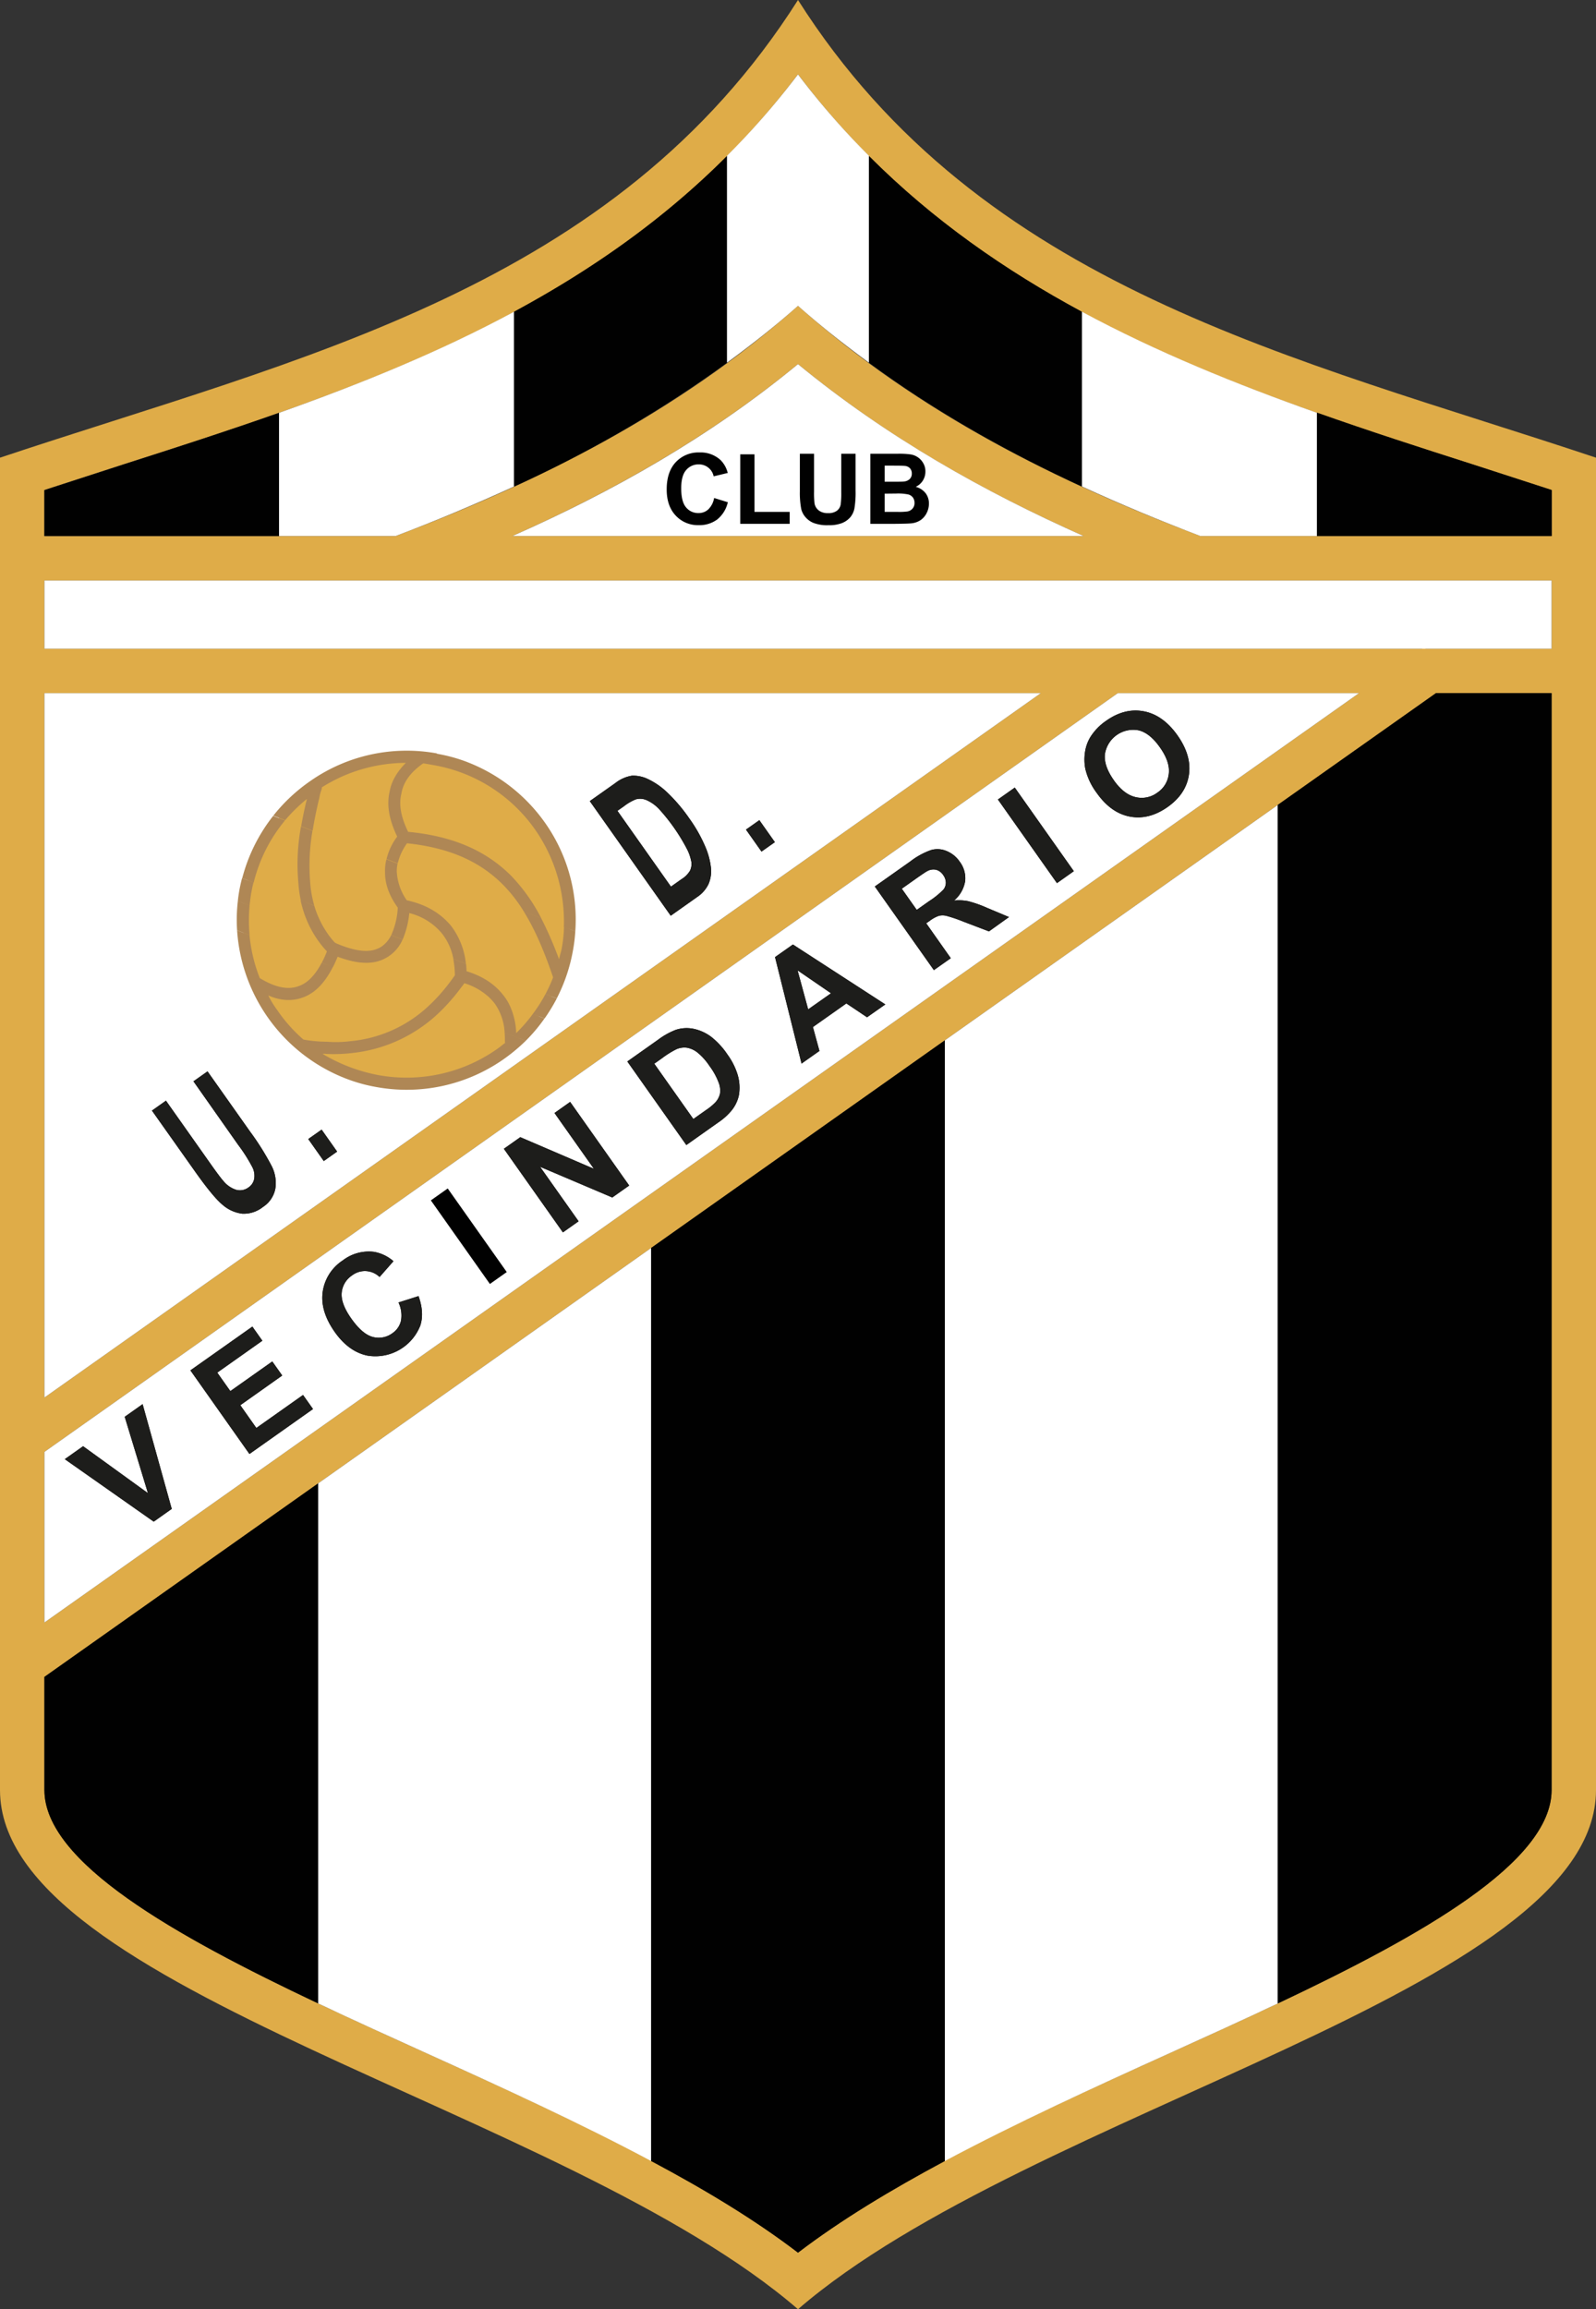 <svg id="Capa_1" data-name="Capa 1" xmlns="http://www.w3.org/2000/svg" viewBox="0 0 557.42 806.11"><rect x="0" y="0" width="557.42" height="806.11" fill="#333333" stroke="none"/><defs><style>.cls-1,.cls-6{fill:#dfac48;}.cls-2{fill:#010101;}.cls-3{fill:#fff;}.cls-4{fill:#1d1d1b;}.cls-5{fill:none;}.cls-6,.cls-7{fill-rule:evenodd;}.cls-7{fill:#af8755;}</style></defs><path class="cls-1" d="M560.84,205H438.14C389,186.38,340,162.34,297.64,124.65c-42.41,37.69-91.33,61.73-140.51,80.37H34.43V188.94l27.75-9c86.69-27.67,175.72-56.9,235.46-136.1C357.36,123.05,446.4,152.28,533.09,180l27.75,9V205Zm-362.92,0c34.7-15.41,68.64-34.45,99.72-60,31.08,25.59,65,44.62,99.72,60Zm362.92,39.33h-44l-.42-.61-.86.61H34.44V220.53h526.4v23.82Zm0,398.4c0,31.49-70.86,63.55-133.36,91.85-47,21.26-95.24,43.23-129.84,69.63-34.6-26.4-82.86-48.37-129.83-69.63-62.52-28.3-133.37-60.36-133.37-91.85V603.27l486-343.41h40.39V642.75Zm-526.4-137V259.86h348l-348,245.89Zm0,19L409.32,259.86h84.25L34.44,584.28V524.73ZM297.64,17.89C233.61,118.75,124,142.56,18.93,177.66V642.75c0,70.11,197.49,111.15,278.71,181.25,81.22-70.1,278.71-111.14,278.71-181.25V177.66c-105.11-35.1-214.69-58.91-278.71-159.77Z" transform="translate(-18.93 -17.89)"/><path class="cls-2" d="M130.07,535.7,34.44,603.27v39.48c0,25.22,45.43,50.8,95.63,74.51V535.7Z" transform="translate(-18.93 -17.89)"/><path class="cls-3" d="M246.34,453.54,130.07,535.7V717.26c12.49,5.91,25.28,11.7,37.73,17.34,26.71,12.09,53.75,24.44,78.54,37.67V453.54Z" transform="translate(-18.93 -17.89)"/><path class="cls-2" d="M246.34,772.27c18.81,10,36.37,20.57,51.3,32,14.93-11.39,32.48-21.93,51.29-32V381.05L246.34,453.54V772.27Z" transform="translate(-18.93 -17.89)"/><path class="cls-3" d="M348.93,381.05V772.27c24.8-13.23,51.83-25.58,78.55-37.67,12.45-5.64,25.24-11.43,37.73-17.34V298.89L348.93,381.05Z" transform="translate(-18.93 -17.89)"/><path class="cls-2" d="M465.21,298.89V717.26c50.2-23.71,95.63-49.29,95.63-74.51V259.86H520.45l-55.24,39Z" transform="translate(-18.93 -17.89)"/><path class="cls-3" d="M409.32,259.86,34.44,524.73v59.55L493.57,259.86Z" transform="translate(-18.93 -17.89)"/><path class="cls-3" d="M34.44,505.75l348-245.89h-348V505.75Z" transform="translate(-18.93 -17.89)"/><path class="cls-3" d="M560.84,220.53H34.44v23.82h526.4V220.53Z" transform="translate(-18.93 -17.89)"/><path class="cls-3" d="M197.92,205H397.36c-34.71-15.42-68.64-34.45-99.72-60-31.08,25.59-65,44.63-99.72,60Z" transform="translate(-18.93 -17.89)"/><path class="cls-2" d="M116.39,162c-18,6.35-36.14,12.21-54.21,18l-27.75,9V205h82V162Z" transform="translate(-18.93 -17.89)"/><path class="cls-3" d="M198.47,126.71C172.28,140.82,144.58,152,116.39,162V205h40.74q20.77-7.87,41.34-17.29v-61Z" transform="translate(-18.93 -17.89)"/><path class="cls-2" d="M198.47,187.73a424.7,424.7,0,0,0,74.38-43.23V72.33c-22.37,22.42-47.57,39.91-74.38,54.37v61Z" transform="translate(-18.93 -17.89)"/><path class="cls-3" d="M297.64,43.85a273.06,273.06,0,0,1-24.8,28.42V144.5c8.45-6.21,16.78-12.72,24.8-19.85,8,7.13,16.34,13.64,24.79,19.85V72.28a270.92,270.92,0,0,1-24.79-28.43Z" transform="translate(-18.93 -17.89)"/><path class="cls-2" d="M322.43,144.5c23.63,17.36,48.7,31.41,74.38,43.23v-61c-26.81-14.46-52-31.95-74.38-54.37V144.5Z" transform="translate(-18.93 -17.89)"/><path class="cls-3" d="M396.81,126.71v61c13.66,6.29,27.48,12,41.33,17.29h40.75V162C450.7,152,423,140.82,396.81,126.71Z" transform="translate(-18.93 -17.89)"/><path class="cls-2" d="M478.89,162v43h82V188.94l-27.75-9c-18.06-5.77-36.22-11.63-54.2-18Z" transform="translate(-18.93 -17.89)"/><polygon class="cls-2" points="53.69 531.18 22.63 509.37 29.02 504.85 51.67 521.23 43.56 494.58 49.81 490.16 59.98 526.73 53.69 531.18"/><polygon class="cls-4" points="53.69 531.18 22.63 509.37 29.02 504.85 51.67 521.23 43.56 494.58 49.81 490.16 59.98 526.73 53.69 531.18"/><polygon class="cls-2" points="87.12 507.56 66.5 478.37 88.14 463.09 91.63 468.02 75.88 479.15 80.45 485.61 95.1 475.26 98.57 480.17 83.93 490.53 89.53 498.48 105.84 486.96 109.32 491.87 87.12 507.56"/><polygon class="cls-4" points="87.12 507.56 66.5 478.37 88.14 463.09 91.63 468.02 75.88 479.15 80.45 485.61 95.1 475.26 98.57 480.17 83.93 490.53 89.53 498.48 105.84 486.96 109.32 491.87 87.12 507.56"/><path class="cls-2" d="M158.11,472.56l7-2.22q2.05,5.71.65,10.19a16.87,16.87,0,0,1-18.48,10.58q-6.56-1.35-11.42-8.22-5.15-7.29-4.23-14a15.75,15.75,0,0,1,7-11,14.89,14.89,0,0,1,10.94-3,14.06,14.06,0,0,1,6.78,3.26l-4.85,5.52a7.37,7.37,0,0,0-9.61-.55,8.13,8.13,0,0,0-3.62,6q-.37,3.76,3.31,9,3.91,5.54,7.56,6.48a8,8,0,0,0,6.84-1.31,7.24,7.24,0,0,0,3-4.35,10.59,10.59,0,0,0-.89-6.42Z" transform="translate(-18.93 -17.89)"/><path class="cls-4" d="M158.11,472.56l7-2.22q2.05,5.71.65,10.19a16.87,16.87,0,0,1-18.48,10.58q-6.56-1.35-11.42-8.22-5.15-7.29-4.23-14a15.75,15.75,0,0,1,7-11,14.89,14.89,0,0,1,10.94-3,14.06,14.06,0,0,1,6.78,3.26l-4.85,5.52a7.37,7.37,0,0,0-9.61-.55,8.13,8.13,0,0,0-3.62,6q-.37,3.76,3.31,9,3.91,5.54,7.56,6.48a8,8,0,0,0,6.84-1.31,7.24,7.24,0,0,0,3-4.35,10.59,10.59,0,0,0-.89-6.42Z" transform="translate(-18.93 -17.89)"/><polygon class="cls-2" points="171.1 448.21 150.48 419.03 156.37 414.87 176.99 444.05 171.1 448.21"/><polygon class="cls-5" points="171.1 448.21 150.48 419.03 156.37 414.87 176.99 444.05 171.1 448.21"/><polygon class="cls-2" points="196.6 430.2 175.98 401.02 181.72 396.97 207.43 408.01 193.66 388.53 199.13 384.66 219.75 413.85 213.84 418.02 188.63 407.31 202.08 426.33 196.6 430.2"/><polygon class="cls-4" points="196.6 430.2 175.98 401.02 181.72 396.97 207.43 408.01 193.66 388.53 199.13 384.66 219.75 413.85 213.84 418.02 188.63 407.31 202.08 426.33 196.6 430.2"/><path class="cls-2" d="M247.43,389.19l13.66,19.33,4.4-3.11a19.58,19.58,0,0,0,3.37-2.79,6.68,6.68,0,0,0,1.52-2.9,7.61,7.61,0,0,0-.45-3.91,23.5,23.5,0,0,0-3.18-5.77,21.23,21.23,0,0,0-4.27-4.77,8.34,8.34,0,0,0-3.67-1.65,6.93,6.93,0,0,0-3.69.56,32.94,32.94,0,0,0-5,3.14l-2.65,1.87Zm-9.38-.77,10.77-7.61a25.65,25.65,0,0,1,6-3.37,12.05,12.05,0,0,1,6.3-.42,15.7,15.7,0,0,1,6.13,2.75A26.67,26.67,0,0,1,273,386a23.84,23.84,0,0,1,3.49,6.84,15.72,15.72,0,0,1,.51,7.37,12.61,12.61,0,0,1-2.49,5.25,21.57,21.57,0,0,1-4.78,4.3l-11.09,7.84-20.62-29.18Z" transform="translate(-18.93 -17.89)"/><path class="cls-4" d="M247.43,389.19l13.66,19.33,4.4-3.11a19.58,19.58,0,0,0,3.37-2.79,6.68,6.68,0,0,0,1.52-2.9,7.61,7.61,0,0,0-.45-3.91,23.5,23.5,0,0,0-3.18-5.77,21.23,21.23,0,0,0-4.27-4.77,8.34,8.34,0,0,0-3.67-1.65,6.93,6.93,0,0,0-3.69.56,32.94,32.94,0,0,0-5,3.14l-2.65,1.87Zm-9.38-.77,10.77-7.61a25.65,25.65,0,0,1,6-3.37,12.05,12.05,0,0,1,6.3-.42,15.7,15.7,0,0,1,6.13,2.75A26.67,26.67,0,0,1,273,386a23.84,23.84,0,0,1,3.49,6.84,15.72,15.72,0,0,1,.51,7.37,12.61,12.61,0,0,1-2.49,5.25,21.57,21.57,0,0,1-4.78,4.3l-11.09,7.84-20.62-29.18Z" transform="translate(-18.93 -17.89)"/><path class="cls-2" d="M309.16,364.62l-11.67-8,3.7,13.62,8-5.63Zm19,3.88L321.75,373l-7.22-4.83-11.68,8.24,2.28,8.34-6.25,4.41L289.62,352l6.24-4.4,32.3,20.93Z" transform="translate(-18.93 -17.89)"/><path class="cls-4" d="M309.16,364.62l-11.67-8,3.7,13.62,8-5.63Zm19,3.88L321.75,373l-7.22-4.83-11.68,8.24,2.28,8.34-6.25,4.41L289.62,352l6.24-4.4,32.3,20.93Z" transform="translate(-18.93 -17.89)"/><path class="cls-2" d="M339.09,335.53l4.36-3.08a28.21,28.21,0,0,0,5.05-4.1,4,4,0,0,0,.78-2.4,4.71,4.71,0,0,0-.95-2.62,4.34,4.34,0,0,0-2.47-1.82,4.43,4.43,0,0,0-3,.43c-.53.27-2,1.25-4.37,2.93l-4.6,3.25,5.23,7.41Zm6,21-20.62-29.18,12.41-8.76a25.77,25.77,0,0,1,7.34-4,8.17,8.17,0,0,1,5.37.4,10.21,10.21,0,0,1,4.53,3.7,9.52,9.52,0,0,1,1.9,6.79,11.31,11.31,0,0,1-3.86,6.77,16.78,16.78,0,0,1,4.88.22,41.28,41.28,0,0,1,6.71,2.37l7.58,3.18-7,5-8.74-3.33a51.32,51.32,0,0,0-6.14-2.1,5.52,5.52,0,0,0-2.63,0,11.84,11.84,0,0,0-3.2,1.77l-1.2.84L351,352.38l-5.89,4.15Z" transform="translate(-18.93 -17.89)"/><path class="cls-4" d="M339.09,335.53l4.36-3.08a28.21,28.21,0,0,0,5.05-4.1,4,4,0,0,0,.78-2.4,4.71,4.71,0,0,0-.95-2.62,4.34,4.34,0,0,0-2.47-1.82,4.43,4.43,0,0,0-3,.43c-.53.27-2,1.25-4.37,2.93l-4.6,3.25,5.23,7.41Zm6,21-20.62-29.18,12.41-8.76a25.77,25.77,0,0,1,7.34-4,8.17,8.17,0,0,1,5.37.4,10.21,10.21,0,0,1,4.53,3.7,9.52,9.52,0,0,1,1.9,6.79,11.31,11.31,0,0,1-3.86,6.77,16.78,16.78,0,0,1,4.88.22,41.28,41.28,0,0,1,6.71,2.37l7.58,3.18-7,5-8.74-3.33a51.32,51.32,0,0,0-6.14-2.1,5.52,5.52,0,0,0-2.63,0,11.84,11.84,0,0,0-3.2,1.77l-1.2.84L351,352.38l-5.89,4.15Z" transform="translate(-18.93 -17.89)"/><polygon class="cls-2" points="369.15 308.28 348.53 279.09 354.42 274.93 375.04 304.11 369.15 308.28"/><polygon class="cls-4" points="369.15 308.28 348.53 279.09 354.42 274.93 375.04 304.11 369.15 308.28"/><path class="cls-2" d="M407.93,290.24c2.34,3.31,4.86,5.27,7.6,5.9a9.09,9.09,0,0,0,7.61-1.55,9,9,0,0,0,4-6.63c.32-2.76-.72-5.82-3.12-9.21s-4.85-5.32-7.48-5.93a10,10,0,0,0-11.7,8.31q-.45,4.08,3.1,9.11ZM402,294.73a22.77,22.77,0,0,1-4-8.43,16.82,16.82,0,0,1-.11-5.92,13.88,13.88,0,0,1,1.92-5.29,19.57,19.57,0,0,1,5.47-5.6q6.45-4.56,13.15-3.29t11.74,8.38q5,7.08,4,13.78t-7.45,11.25q-6.53,4.59-13.16,3.34T402,294.73Z" transform="translate(-18.93 -17.89)"/><path class="cls-4" d="M407.93,290.24c2.34,3.31,4.86,5.27,7.6,5.9a9.09,9.09,0,0,0,7.61-1.55,9,9,0,0,0,4-6.63c.32-2.76-.72-5.82-3.12-9.21s-4.85-5.32-7.48-5.93a10,10,0,0,0-11.7,8.31q-.45,4.08,3.1,9.11ZM402,294.73a22.77,22.77,0,0,1-4-8.43,16.82,16.82,0,0,1-.11-5.92,13.88,13.88,0,0,1,1.92-5.29,19.57,19.57,0,0,1,5.47-5.6q6.45-4.56,13.15-3.29t11.74,8.38q5,7.08,4,13.78t-7.45,11.25q-6.53,4.59-13.16,3.34T402,294.73Z" transform="translate(-18.93 -17.89)"/><path class="cls-2" d="M72,405.58l4.89-3.46,15.31,21.67q3.56,5.06,4.83,6.45a9.32,9.32,0,0,0,4.43,3,5,5,0,0,0,4.25-.83,4.69,4.69,0,0,0,2-3,6.61,6.61,0,0,0-.54-3.87,56.24,56.24,0,0,0-5.11-8.07L86.5,395.36l4.91-3.47,14.85,21A92.46,92.46,0,0,1,113.85,425a13,13,0,0,1,1.24,7.84,9.76,9.76,0,0,1-4.32,6.38,10.75,10.75,0,0,1-7.22,2.35,12.8,12.8,0,0,1-6.76-3q-3.32-2.67-9.67-11.64L72,405.58Z" transform="translate(-18.93 -17.89)"/><path class="cls-4" d="M72,405.58l4.89-3.46,15.31,21.67q3.56,5.06,4.83,6.45a9.32,9.32,0,0,0,4.43,3,5,5,0,0,0,4.25-.83,4.69,4.69,0,0,0,2-3,6.61,6.61,0,0,0-.54-3.87,56.24,56.24,0,0,0-5.11-8.07L86.5,395.36l4.91-3.47,14.85,21A92.46,92.46,0,0,1,113.85,425a13,13,0,0,1,1.24,7.84,9.76,9.76,0,0,1-4.32,6.38,10.75,10.75,0,0,1-7.22,2.35,12.8,12.8,0,0,1-6.76-3q-3.32-2.67-9.67-11.64L72,405.58Z" transform="translate(-18.93 -17.89)"/><polygon class="cls-2" points="113.08 405.3 107.66 397.62 112.33 394.33 117.74 402 113.08 405.3"/><polygon class="cls-4" points="113.08 405.3 107.66 397.62 112.33 394.33 117.74 402 113.08 405.3"/><path class="cls-2" d="M234.54,300.89l18.73,26.51,3.67-2.6a8.82,8.82,0,0,0,3-3,5.55,5.55,0,0,0,.46-3,15.94,15.94,0,0,0-1.59-4.62A66.14,66.14,0,0,0,249,300.2a13.64,13.64,0,0,0-4.26-3,5.59,5.59,0,0,0-3.7-.28,17.05,17.05,0,0,0-4.23,2.45l-2.23,1.56Zm-9.67-3.31,8.95-6.32a12.54,12.54,0,0,1,5.84-2.59,11.84,11.84,0,0,1,5.62,1.2,25.58,25.58,0,0,1,6.74,4.7,57.63,57.63,0,0,1,7.64,9,50.88,50.88,0,0,1,5.49,9.63,25.71,25.71,0,0,1,2.09,7.63,11.48,11.48,0,0,1-.84,5.65,11.33,11.33,0,0,1-4,4.56l-9.21,6.51-28.27-40Z" transform="translate(-18.93 -17.89)"/><path class="cls-4" d="M234.54,300.89l18.73,26.51,3.67-2.6a8.82,8.82,0,0,0,3-3,5.55,5.55,0,0,0,.46-3,15.94,15.94,0,0,0-1.59-4.62A66.14,66.14,0,0,0,249,300.2a13.64,13.64,0,0,0-4.26-3,5.59,5.59,0,0,0-3.7-.28,17.05,17.05,0,0,0-4.23,2.45l-2.23,1.56Zm-9.67-3.31,8.95-6.32a12.54,12.54,0,0,1,5.84-2.59,11.84,11.84,0,0,1,5.62,1.2,25.58,25.58,0,0,1,6.74,4.7,57.63,57.63,0,0,1,7.64,9,50.88,50.88,0,0,1,5.49,9.63,25.71,25.71,0,0,1,2.09,7.63,11.48,11.48,0,0,1-.84,5.65,11.33,11.33,0,0,1-4,4.56l-9.21,6.51-28.27-40Z" transform="translate(-18.93 -17.89)"/><polygon class="cls-2" points="265.96 297.27 260.54 289.6 265.21 286.31 270.63 293.98 265.96 297.27"/><polygon class="cls-4" points="265.96 297.27 260.54 289.6 265.21 286.31 270.63 293.98 265.96 297.27"/><path class="cls-2" d="M268.31,191.72l4.82,1.49a10.78,10.78,0,0,1-3.68,6,10.4,10.4,0,0,1-6.52,2,10.52,10.52,0,0,1-8-3.34q-3.15-3.33-3.15-9.13,0-6.12,3.17-9.52a10.85,10.85,0,0,1,8.32-3.39,10.23,10.23,0,0,1,7.32,2.66,9.65,9.65,0,0,1,2.51,4.5l-4.92,1.18a5.14,5.14,0,0,0-1.82-3A5.19,5.19,0,0,0,263,180a5.59,5.59,0,0,0-4.44,2c-1.14,1.3-1.71,3.43-1.71,6.35q0,4.66,1.68,6.64a5.45,5.45,0,0,0,4.36,2,4.94,4.94,0,0,0,3.4-1.26,7.23,7.23,0,0,0,2.05-4Z" transform="translate(-18.93 -17.89)"/><polygon class="cls-2" points="258.54 182.86 258.54 158.6 263.51 158.6 263.51 178.69 275.8 178.69 275.8 182.86 258.54 182.86"/><path class="cls-2" d="M298.25,176.28h5v13.29a30.23,30.23,0,0,0,.17,4.1,4,4,0,0,0,1.5,2.43,5.11,5.11,0,0,0,3.22.91,4.89,4.89,0,0,0,3.13-.86,3.46,3.46,0,0,0,1.27-2.12,28.67,28.67,0,0,0,.21-4.17V176.28h5v12.88a32.82,32.82,0,0,1-.41,6.25,6.86,6.86,0,0,1-1.47,3.08,7.49,7.49,0,0,1-2.87,2,12.32,12.32,0,0,1-4.69.74,13.49,13.49,0,0,1-5.3-.81,7.46,7.46,0,0,1-2.85-2.11,6.78,6.78,0,0,1-1.39-2.72,30.16,30.16,0,0,1-.48-6.23V176.28Z" transform="translate(-18.93 -17.89)"/><path class="cls-2" d="M327.91,190.22v6.36h4.56a22.17,22.17,0,0,0,3.38-.15,3,3,0,0,0,1.79-1,2.85,2.85,0,0,0,.69-2,3.08,3.08,0,0,0-.53-1.82,3,3,0,0,0-1.54-1.09,17.47,17.47,0,0,0-4.37-.34Zm0-9.78v5.61h3.21c1.9,0,3.1,0,3.55-.08a3.25,3.25,0,0,0,2-.87,2.56,2.56,0,0,0,.72-1.89,2.69,2.69,0,0,0-.62-1.83,2.78,2.78,0,0,0-1.84-.85c-.49-.06-1.89-.09-4.18-.09Zm-5-4.16h9.75a28.18,28.18,0,0,1,4.32.24,6.15,6.15,0,0,1,4.42,3.08,5.62,5.62,0,0,1,.74,2.88,5.91,5.91,0,0,1-.9,3.18,5.74,5.74,0,0,1-2.48,2.17,6.5,6.5,0,0,1,3.43,2.2,5.9,5.9,0,0,1,1.18,3.67,7.2,7.2,0,0,1-.77,3.23,6.53,6.53,0,0,1-2.11,2.5,7.05,7.05,0,0,1-3.31,1.15c-.82.09-2.81.15-5.95.17h-8.32V176.28Z" transform="translate(-18.93 -17.89)"/><path class="cls-6" d="M171.13,283a57.26,57.26,0,0,1,46,66.49c-5.58,30.75-35.39,51.41-66.45,45.77A57.05,57.05,0,1,1,171.13,283Z" transform="translate(-18.93 -17.89)"/><path class="cls-7" d="M171.48,281h0A56.15,56.15,0,0,1,182,283.86l.34.14a59.42,59.42,0,0,1,27.28,21.58A58.58,58.58,0,0,1,219.86,343l-4-1.51a56,56,0,0,0-9.84-33.72,54.76,54.76,0,0,0-35.34-22.74h0c-1.34-.23-2.73-.49-3.93-.67-4.36,3-7,6.61-7.62,10.54-1,3.88-.11,8.36,2.34,13.37,16.25,1.53,27.43,6.91,35.77,15.12A62.16,62.16,0,0,1,208,338.49l-6.07-2.32a51.52,51.52,0,0,0-7.56-9.68c-7.72-7.64-18.06-12.64-33.29-14.22a20.17,20.17,0,0,0-3.24,7l-3.9-1.49a21.09,21.09,0,0,1,3.72-7.85c-2.77-5.75-3.77-10.93-2.64-15.74.64-3.73,2.72-7,5.64-10a55.17,55.17,0,0,0-29.32,8.55l0,.2-.07.48a14.82,14.82,0,0,0-.8,2.95q-1.46,6-2.35,11.51l-4-1.55c.53-3.11,1.21-6.32,2-9.55a57.81,57.81,0,0,0-7.59,7.42l-4.14-1.58a59.84,59.84,0,0,1,12.89-12.07,58.8,58.8,0,0,1,44.3-9.65Zm-42.77,53.11L124,332.24a41.82,41.82,0,0,1-.85-6,72.31,72.31,0,0,1,.91-19.85l4,1.55a71.43,71.43,0,0,0-.81,17.84,39.35,39.35,0,0,0,1.46,8.29Zm53,20.25-4.43-1.7a20.14,20.14,0,0,0-4-8.91,21.49,21.49,0,0,0-11.4-7.12,31.27,31.27,0,0,1-2.33,9.26l-4-1.51a26.68,26.68,0,0,0,2.31-9.65c-3-4.15-4.47-8.22-4.45-12.3a16.27,16.27,0,0,1,.48-4.56l3.9,1.49a12.3,12.3,0,0,0-.28,2.87,19.39,19.39,0,0,0,3.49,9.94c6.88,1.48,11.82,4.58,15.39,8.82a26.06,26.06,0,0,1,5.26,13.37Zm-78.18-29.9a59.09,59.09,0,0,1,10.8-21.75l4.14,1.58a54.08,54.08,0,0,0-10.94,21.7l-4-1.53ZM219.86,343a56.12,56.12,0,0,1-.84,6.8h0a59.11,59.11,0,0,1-5.63,16.61l-3.95-1.51a50.52,50.52,0,0,0,2.67-5.83h0c-3-8.82-6.21-16.49-10.21-22.93l6.07,2.32a132.59,132.59,0,0,1,6.22,14.3c.26-1.39.69-2.5.9-3.64h0a47.69,47.69,0,0,0,.82-7.62l4,1.5ZM134,344.69l-6.45-2.46a38.52,38.52,0,0,1-3.62-10l4.76,1.82A34.21,34.21,0,0,0,134,344.69Zm19.74,7.56-6.4-2.45a9.28,9.28,0,0,0,4.72-1.39,10.12,10.12,0,0,0,3.49-4.08l4,1.51a13.38,13.38,0,0,1-5.19,6.08,5.87,5.87,0,0,1-.57.33Zm43.13,16.49L189.72,366a22.41,22.41,0,0,0-8.61-4.89,15.27,15.27,0,0,1-.92,1.24l-4.14-1.58c.57-.78,1.16-1.59,1.75-2.42a33.14,33.14,0,0,0-.56-5.74l4.44,1.7c.12.82.16,1.72.2,2.62,5.88,1.8,10.12,4.7,13.22,8.86a17.83,17.83,0,0,1,1.79,2.95ZM102,332.46c.11-1.29.31-2.53.53-3.83h0c.27-1.44.59-2.87.95-4.22l4,1.53c-.31,1.09-.53,2.28-.77,3.46h0c-.26,1.55-.46,3.08-.61,4.62L102,332.46Zm111.38,34a60.77,60.77,0,0,1-4.27,7L205,371.85a50,50,0,0,0,4.42-6.92l3.94,1.51Zm-78.18-11L131.3,354a38.3,38.3,0,0,0,1.81-4,35.32,35.32,0,0,1-5.54-7.75l6.45,2.46c.59.78,1.19,1.51,1.82,2.19l.69.37c4.27,1.8,7.86,2.68,10.84,2.55l6.39,2.44c-4.25,2.46-9.8,2.27-16.9-.39-.54,1.28-1.07,2.52-1.65,3.61Zm38.36,14.68-4.33-1.65a62.4,62.4,0,0,0,6.81-7.72l4.14,1.58a69.91,69.91,0,0,1-6.62,7.79Zm-71.82-27.47a56.28,56.28,0,0,1,.26-10.21L106.1,334a56.38,56.38,0,0,0,0,10.31l-4.32-1.66Zm107.37,30.74a56.6,56.6,0,0,1-6.57,7.81l-7.36-2.81a19.3,19.3,0,0,0-3.4-10.13,18.83,18.83,0,0,0-2.07-2.28l7.18,2.74a25,25,0,0,1,2.33,9.78,53.22,53.22,0,0,0,5.8-6.67l4.09,1.56Zm-6.57,7.82a62.71,62.71,0,0,1-7.83,6.49,59,59,0,0,1-44.36,9.63h0a55.4,55.4,0,0,1-10.52-2.92l-.34-.13a59.69,59.69,0,0,1-37.75-51.63l4.33,1.66a54.69,54.69,0,0,0,3.59,15c5.59,3.4,10.22,4.29,14.13,2.58,2.8-1.13,5.32-3.81,7.5-7.95l3.9,1.5c-2.68,5.27-5.86,8.69-9.75,10.34s-8.18,1.62-12.8-.42a32,32,0,0,0,3.12,5.11,53.39,53.39,0,0,0,9.14,10.29,47.24,47.24,0,0,0,8.21.76,40.48,40.48,0,0,0,8.18-.19,46,46,0,0,0,27.93-12.87l4.33,1.66a51.8,51.8,0,0,1-31.81,15.36,54.56,54.56,0,0,1-8.88.3,2.72,2.72,0,0,0-1.23,0,59.08,59.08,0,0,0,19.47,7.39h0a55,55,0,0,0,41.06-8.84c1.11-.74,2.28-1.74,3.33-2.49l-.21,0c0-1.21,0-2.39-.11-3.47l7.37,2.82Z" transform="translate(-18.93 -17.89)"/></svg>